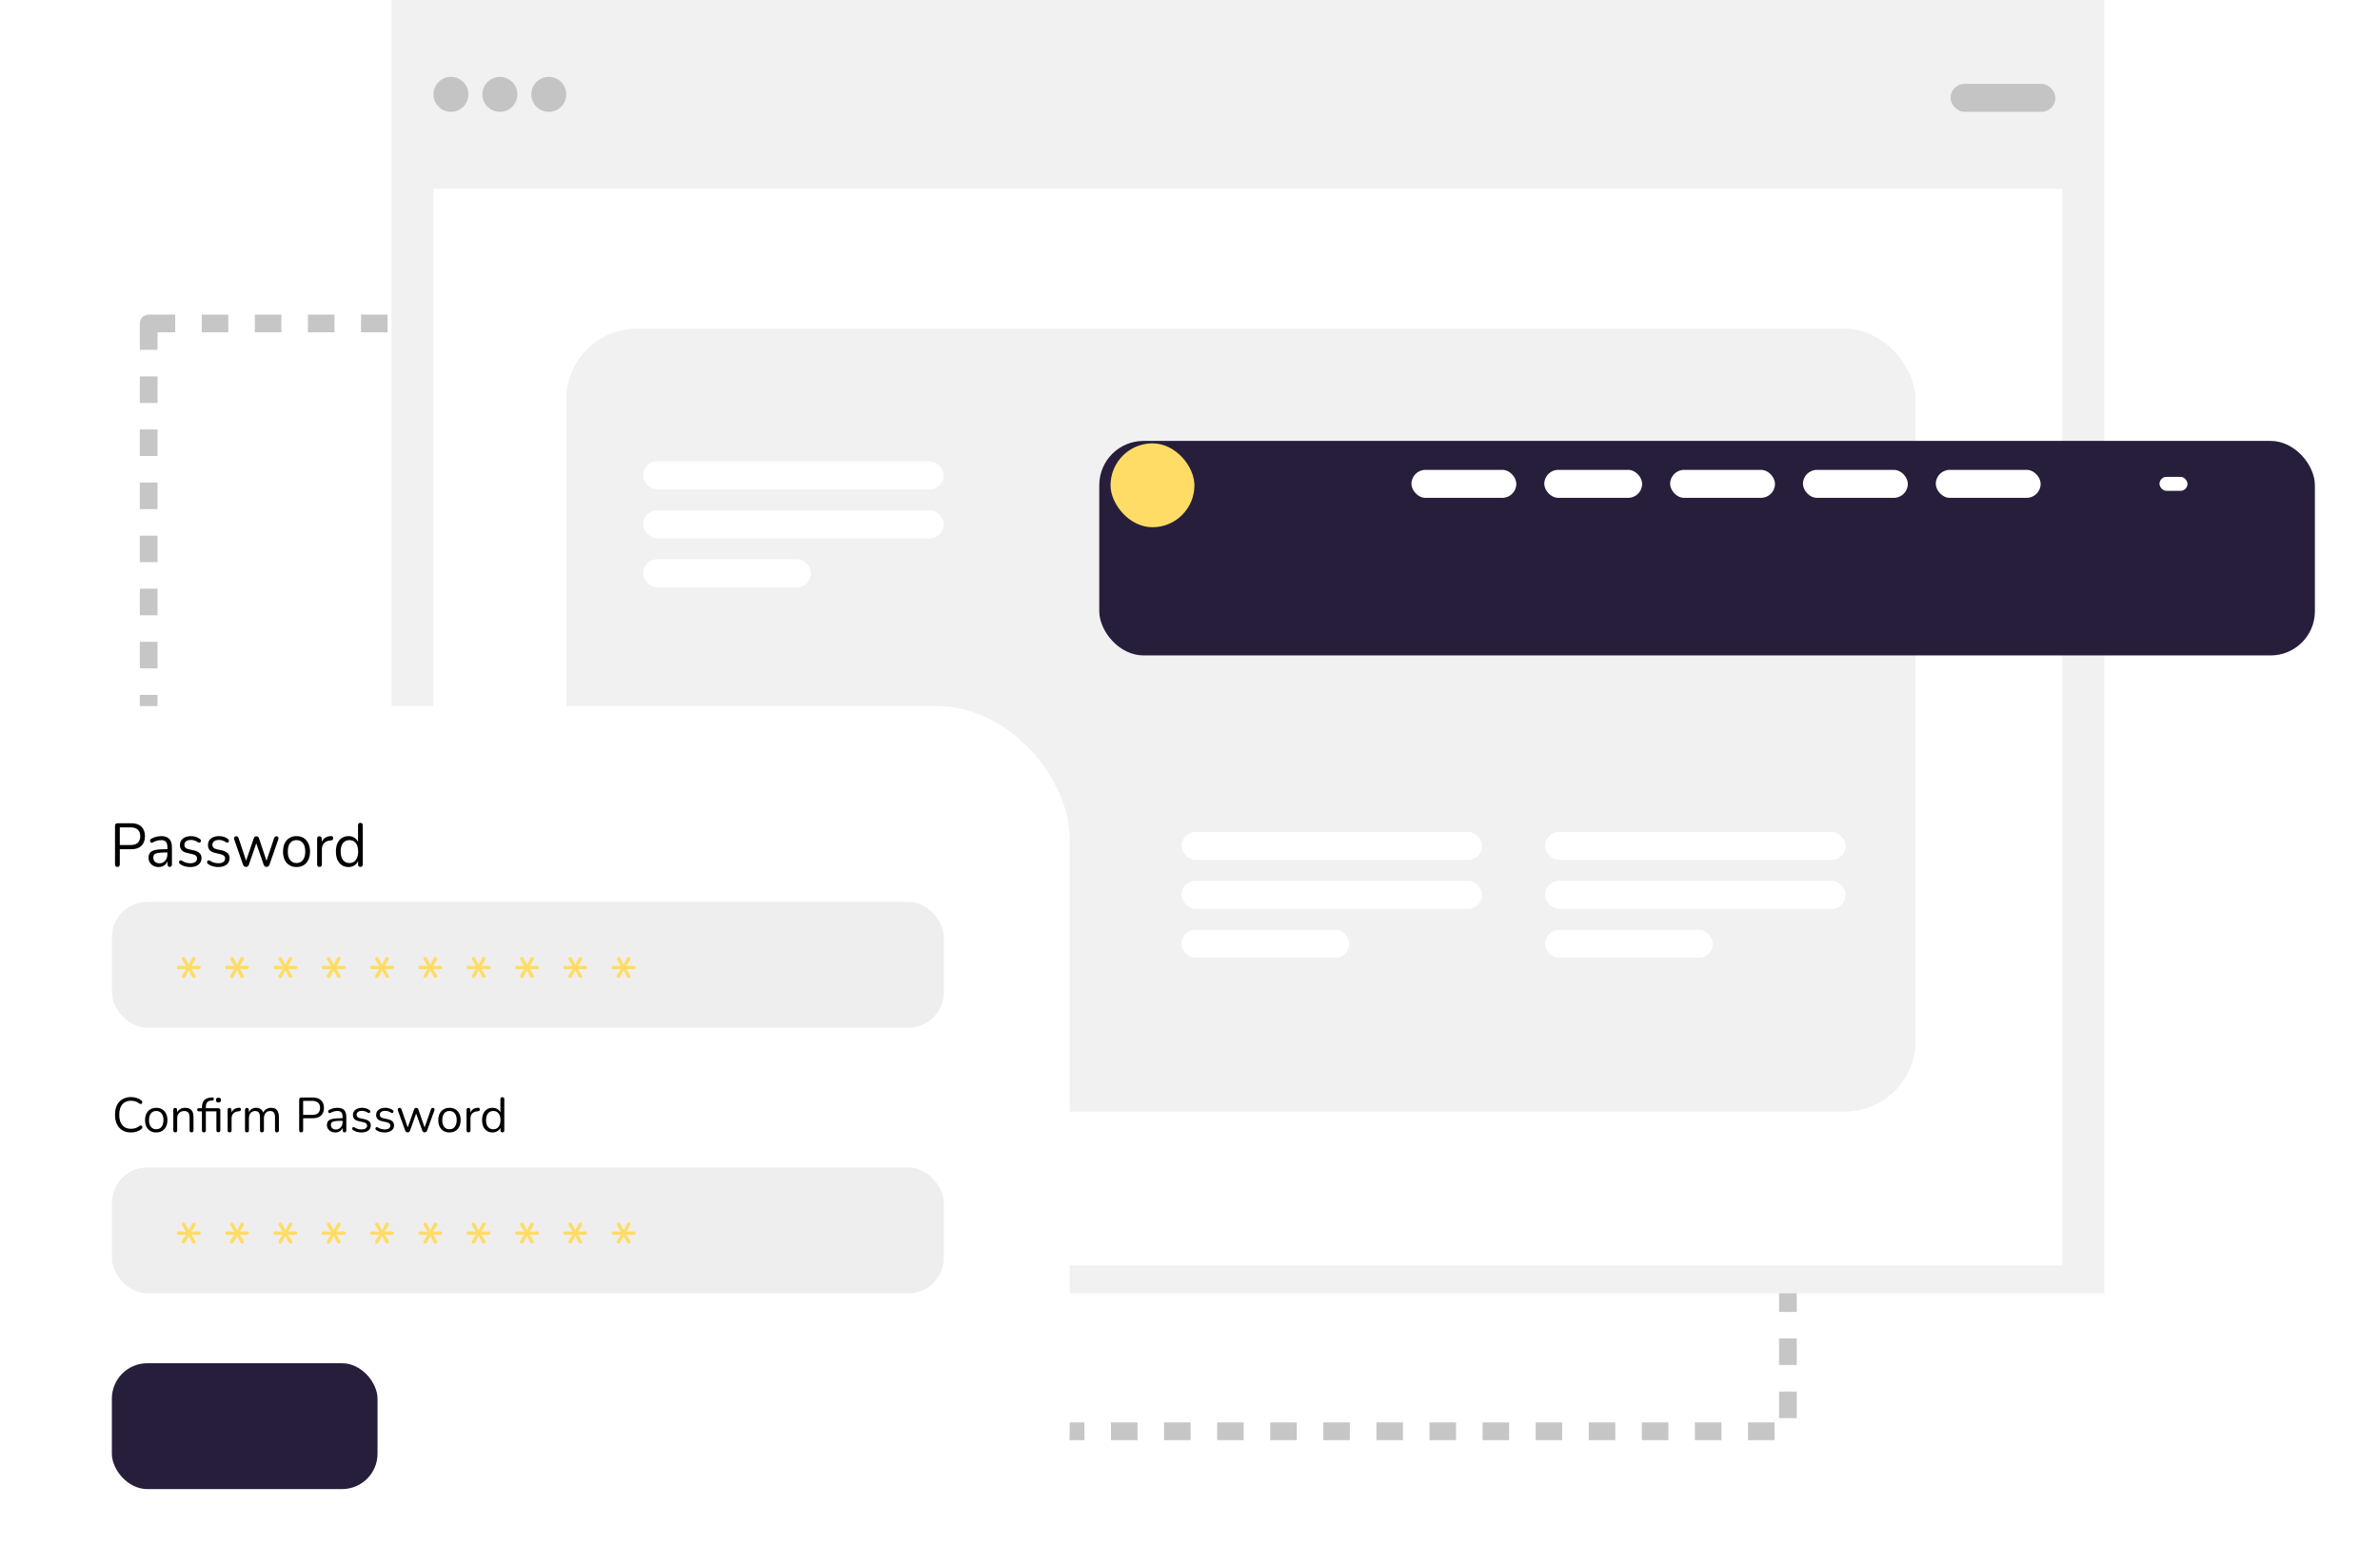 <svg width="269" height="177" viewBox="0 0 269 177" fill="none" xmlns="http://www.w3.org/2000/svg">
<rect x="16.804" y="36.558" width="185.273" height="125.219" stroke="#C6C6C6" stroke-width="2" stroke-linejoin="round" stroke-dasharray="3 3"/>
<rect x="44.25" width="193.594" height="146.183" fill="#F1F1F1"/>
<rect x="48.991" y="21.334" width="184.112" height="121.688" fill="white"/>
<rect x="64.005" y="37.139" width="152.505" height="88.5" rx="8" fill="#F1F1F1"/>
<rect x="220.46" y="9.482" width="11.853" height="3.161" rx="1.58" fill="#C4C4C4"/>
<rect x="133.541" y="94.031" width="33.978" height="3.161" rx="1.58" fill="white"/>
<rect x="72.697" y="52.152" width="33.978" height="3.161" rx="1.58" fill="white"/>
<rect x="174.63" y="94.031" width="33.978" height="3.161" rx="1.58" fill="white"/>
<rect x="133.541" y="99.562" width="33.978" height="3.161" rx="1.58" fill="white"/>
<rect x="72.697" y="57.683" width="33.978" height="3.161" rx="1.58" fill="white"/>
<rect x="174.63" y="99.562" width="33.978" height="3.161" rx="1.58" fill="white"/>
<rect x="133.541" y="105.094" width="18.964" height="3.161" rx="1.58" fill="white"/>
<rect x="72.697" y="63.214" width="18.964" height="3.161" rx="1.58" fill="white"/>
<rect x="174.63" y="105.094" width="18.964" height="3.161" rx="1.58" fill="white"/>
<circle cx="50.967" cy="10.667" r="1.975" fill="#C4C4C4"/>
<circle cx="56.498" cy="10.667" r="1.975" fill="#C4C4C4"/>
<circle cx="62.029" cy="10.667" r="1.975" fill="#C4C4C4"/>
<rect y="79.808" width="120.898" height="97.192" rx="15" fill="white"/>
<rect x="12.643" y="101.933" width="94.031" height="14.223" rx="4" fill="#EEEEEE"/>
<rect x="12.643" y="131.959" width="94.031" height="14.223" rx="4" fill="#EEEEEE"/>
<rect x="12.643" y="154.085" width="30.027" height="14.223" rx="4" fill="#271E3C"/>
<path d="M13.27 97.986C13.182 97.986 13.114 97.961 13.066 97.91C13.022 97.854 13 97.78 13 97.688V93.34C13 93.243 13.024 93.171 13.072 93.125C13.121 93.074 13.189 93.049 13.276 93.049H14.836C15.332 93.049 15.714 93.178 15.982 93.437C16.249 93.691 16.383 94.052 16.383 94.519C16.383 94.981 16.249 95.342 15.982 95.601C15.714 95.859 15.332 95.989 14.836 95.989H13.54V97.688C13.54 97.78 13.518 97.854 13.474 97.91C13.43 97.961 13.362 97.986 13.27 97.986ZM13.54 95.51H14.771C15.126 95.51 15.394 95.427 15.574 95.261C15.758 95.09 15.85 94.842 15.85 94.519C15.85 94.191 15.758 93.943 15.574 93.777C15.394 93.606 15.126 93.52 14.771 93.52H13.54V95.51Z" fill="black"/>
<path d="M17.939 98C17.72 98 17.522 97.956 17.347 97.868C17.176 97.776 17.04 97.651 16.939 97.494C16.838 97.337 16.787 97.161 16.787 96.967C16.787 96.717 16.846 96.521 16.965 96.377C17.088 96.234 17.288 96.132 17.564 96.072C17.845 96.012 18.227 95.982 18.709 95.982H19.006V96.35H18.716C18.36 96.35 18.08 96.368 17.873 96.405C17.672 96.437 17.529 96.495 17.445 96.578C17.366 96.662 17.327 96.779 17.327 96.932C17.327 97.122 17.389 97.276 17.511 97.397C17.639 97.517 17.81 97.577 18.025 97.577C18.2 97.577 18.354 97.533 18.485 97.445C18.622 97.357 18.727 97.237 18.801 97.085C18.88 96.932 18.92 96.756 18.92 96.558V95.767C18.92 95.48 18.865 95.275 18.755 95.15C18.646 95.02 18.466 94.956 18.216 94.956C18.062 94.956 17.909 94.976 17.755 95.018C17.601 95.06 17.439 95.127 17.268 95.219C17.206 95.251 17.154 95.263 17.11 95.254C17.066 95.24 17.031 95.215 17.005 95.177C16.978 95.141 16.963 95.099 16.958 95.053C16.954 95.002 16.963 94.953 16.985 94.907C17.011 94.861 17.051 94.824 17.103 94.796C17.296 94.694 17.487 94.62 17.676 94.574C17.865 94.528 18.044 94.505 18.216 94.505C18.492 94.505 18.72 94.553 18.9 94.65C19.08 94.743 19.214 94.886 19.302 95.08C19.389 95.27 19.433 95.515 19.433 95.816V97.695C19.433 97.787 19.411 97.859 19.367 97.91C19.328 97.961 19.269 97.986 19.19 97.986C19.106 97.986 19.043 97.961 18.999 97.91C18.955 97.859 18.933 97.787 18.933 97.695V97.154H18.992C18.957 97.33 18.889 97.48 18.788 97.605C18.692 97.73 18.571 97.827 18.426 97.896C18.281 97.965 18.119 98 17.939 98Z" fill="black"/>
<path d="M21.502 98C21.304 98 21.105 97.975 20.903 97.924C20.705 97.873 20.521 97.785 20.35 97.66C20.306 97.628 20.275 97.591 20.258 97.549C20.24 97.503 20.234 97.459 20.238 97.418C20.247 97.371 20.264 97.332 20.291 97.3C20.322 97.267 20.357 97.249 20.396 97.244C20.44 97.235 20.488 97.244 20.541 97.272C20.712 97.383 20.877 97.461 21.035 97.508C21.197 97.549 21.357 97.57 21.515 97.57C21.765 97.57 21.954 97.522 22.081 97.424C22.208 97.327 22.272 97.196 22.272 97.029C22.272 96.9 22.23 96.798 22.147 96.724C22.064 96.645 21.932 96.585 21.752 96.544L21.153 96.405C20.877 96.345 20.67 96.241 20.534 96.093C20.403 95.945 20.337 95.753 20.337 95.517C20.337 95.309 20.387 95.131 20.488 94.983C20.593 94.831 20.741 94.713 20.929 94.63C21.118 94.546 21.337 94.505 21.587 94.505C21.78 94.505 21.963 94.533 22.134 94.588C22.309 94.639 22.467 94.722 22.608 94.838C22.651 94.87 22.68 94.909 22.693 94.956C22.711 94.997 22.713 95.041 22.7 95.087C22.691 95.129 22.671 95.166 22.641 95.198C22.61 95.226 22.573 95.242 22.529 95.247C22.485 95.251 22.439 95.238 22.39 95.205C22.259 95.113 22.125 95.046 21.989 95.004C21.853 94.958 21.719 94.935 21.587 94.935C21.342 94.935 21.155 94.986 21.028 95.087C20.901 95.189 20.837 95.323 20.837 95.49C20.837 95.619 20.877 95.725 20.956 95.809C21.035 95.892 21.157 95.952 21.324 95.989L21.923 96.121C22.208 96.185 22.421 96.289 22.562 96.433C22.706 96.571 22.779 96.761 22.779 97.001C22.779 97.306 22.663 97.549 22.43 97.73C22.197 97.91 21.888 98 21.502 98Z" fill="black"/>
<path d="M24.671 98C24.473 98 24.274 97.975 24.072 97.924C23.874 97.873 23.69 97.785 23.519 97.66C23.475 97.628 23.444 97.591 23.427 97.549C23.409 97.503 23.403 97.459 23.407 97.418C23.416 97.371 23.433 97.332 23.46 97.3C23.49 97.267 23.526 97.249 23.565 97.244C23.609 97.235 23.657 97.244 23.71 97.272C23.881 97.383 24.046 97.461 24.203 97.508C24.366 97.549 24.526 97.57 24.684 97.57C24.934 97.57 25.123 97.522 25.25 97.424C25.377 97.327 25.441 97.196 25.441 97.029C25.441 96.9 25.399 96.798 25.316 96.724C25.232 96.645 25.101 96.585 24.921 96.544L24.322 96.405C24.046 96.345 23.839 96.241 23.703 96.093C23.572 95.945 23.506 95.753 23.506 95.517C23.506 95.309 23.556 95.131 23.657 94.983C23.762 94.831 23.909 94.713 24.098 94.63C24.287 94.546 24.506 94.505 24.756 94.505C24.949 94.505 25.131 94.533 25.303 94.588C25.478 94.639 25.636 94.722 25.777 94.838C25.82 94.87 25.849 94.909 25.862 94.956C25.88 94.997 25.882 95.041 25.869 95.087C25.86 95.129 25.84 95.166 25.809 95.198C25.779 95.226 25.741 95.242 25.698 95.247C25.654 95.251 25.608 95.238 25.559 95.205C25.428 95.113 25.294 95.046 25.158 95.004C25.022 94.958 24.888 94.935 24.756 94.935C24.511 94.935 24.324 94.986 24.197 95.087C24.07 95.189 24.006 95.323 24.006 95.49C24.006 95.619 24.046 95.725 24.125 95.809C24.203 95.892 24.326 95.952 24.493 95.989L25.092 96.121C25.377 96.185 25.59 96.289 25.73 96.433C25.875 96.571 25.948 96.761 25.948 97.001C25.948 97.306 25.831 97.549 25.599 97.73C25.366 97.91 25.057 98 24.671 98Z" fill="black"/>
<path d="M27.802 97.986C27.727 97.986 27.661 97.965 27.604 97.924C27.547 97.882 27.501 97.815 27.466 97.723L26.485 94.914C26.459 94.835 26.45 94.766 26.459 94.706C26.472 94.646 26.501 94.6 26.545 94.567C26.588 94.535 26.643 94.519 26.709 94.519C26.775 94.519 26.828 94.535 26.867 94.567C26.911 94.6 26.946 94.66 26.972 94.748L27.894 97.522H27.736L28.684 94.748C28.714 94.664 28.752 94.607 28.796 94.574C28.844 94.537 28.905 94.519 28.98 94.519C29.05 94.519 29.109 94.537 29.158 94.574C29.206 94.611 29.243 94.669 29.27 94.748L30.198 97.522H30.046L30.981 94.734C31.012 94.65 31.049 94.595 31.093 94.567C31.137 94.535 31.189 94.519 31.251 94.519C31.321 94.519 31.374 94.537 31.409 94.574C31.448 94.611 31.47 94.66 31.474 94.72C31.479 94.78 31.468 94.845 31.442 94.914L30.461 97.723C30.43 97.81 30.384 97.877 30.323 97.924C30.266 97.965 30.2 97.986 30.125 97.986C30.051 97.986 29.985 97.965 29.928 97.924C29.871 97.877 29.827 97.81 29.796 97.723L28.822 94.907H29.105L28.137 97.723C28.107 97.81 28.063 97.877 28.006 97.924C27.949 97.965 27.881 97.986 27.802 97.986Z" fill="black"/>
<path d="M33.515 98C33.203 98 32.933 97.928 32.705 97.785C32.477 97.642 32.299 97.441 32.172 97.182C32.049 96.918 31.988 96.608 31.988 96.252C31.988 95.984 32.023 95.744 32.093 95.531C32.163 95.314 32.267 95.129 32.403 94.976C32.538 94.824 32.699 94.708 32.883 94.63C33.072 94.546 33.282 94.505 33.515 94.505C33.826 94.505 34.096 94.576 34.324 94.72C34.553 94.863 34.728 95.067 34.851 95.33C34.978 95.589 35.042 95.896 35.042 96.252C35.042 96.521 35.007 96.761 34.937 96.974C34.866 97.186 34.763 97.371 34.627 97.528C34.491 97.681 34.329 97.799 34.14 97.882C33.956 97.961 33.747 98 33.515 98ZM33.515 97.549C33.712 97.549 33.886 97.498 34.035 97.397C34.184 97.295 34.298 97.147 34.377 96.953C34.461 96.759 34.502 96.525 34.502 96.252C34.502 95.832 34.412 95.51 34.232 95.288C34.057 95.067 33.818 94.956 33.515 94.956C33.313 94.956 33.138 95.007 32.988 95.108C32.843 95.205 32.729 95.351 32.646 95.545C32.567 95.735 32.528 95.97 32.528 96.252C32.528 96.668 32.617 96.99 32.797 97.216C32.977 97.438 33.217 97.549 33.515 97.549Z" fill="black"/>
<path d="M36.113 97.986C36.025 97.986 35.957 97.961 35.908 97.91C35.865 97.859 35.843 97.787 35.843 97.695V94.803C35.843 94.711 35.865 94.641 35.908 94.595C35.952 94.544 36.016 94.519 36.099 94.519C36.183 94.519 36.246 94.544 36.29 94.595C36.339 94.641 36.363 94.711 36.363 94.803V95.365H36.297C36.367 95.092 36.501 94.882 36.698 94.734C36.896 94.586 37.139 94.507 37.429 94.498C37.495 94.493 37.547 94.51 37.587 94.546C37.626 94.579 37.648 94.637 37.653 94.72C37.657 94.798 37.64 94.861 37.6 94.907C37.561 94.953 37.499 94.981 37.416 94.99L37.31 95.004C37.012 95.032 36.782 95.134 36.619 95.309C36.461 95.48 36.382 95.716 36.382 96.017V97.695C36.382 97.787 36.358 97.859 36.31 97.91C36.266 97.961 36.2 97.986 36.113 97.986Z" fill="black"/>
<path d="M39.381 98C39.096 98 38.846 97.928 38.63 97.785C38.42 97.642 38.255 97.441 38.137 97.182C38.023 96.918 37.966 96.608 37.966 96.252C37.966 95.892 38.023 95.582 38.137 95.323C38.255 95.06 38.42 94.859 38.63 94.72C38.846 94.576 39.096 94.505 39.381 94.505C39.67 94.505 39.918 94.581 40.125 94.734C40.331 94.886 40.469 95.092 40.539 95.351H40.467V93.284C40.467 93.192 40.489 93.123 40.533 93.076C40.581 93.025 40.649 93 40.737 93C40.82 93 40.884 93.025 40.928 93.076C40.976 93.123 41 93.192 41 93.284V97.695C41 97.787 40.978 97.859 40.934 97.91C40.89 97.961 40.825 97.986 40.737 97.986C40.653 97.986 40.587 97.961 40.539 97.91C40.495 97.859 40.473 97.787 40.473 97.695V97.036L40.546 97.133C40.476 97.397 40.335 97.607 40.125 97.764C39.918 97.921 39.67 98 39.381 98ZM39.493 97.549C39.69 97.549 39.864 97.498 40.013 97.397C40.162 97.295 40.276 97.147 40.355 96.953C40.438 96.759 40.48 96.525 40.48 96.252C40.48 95.832 40.39 95.51 40.21 95.288C40.035 95.067 39.795 94.956 39.493 94.956C39.291 94.956 39.115 95.007 38.966 95.108C38.821 95.205 38.707 95.351 38.624 95.545C38.545 95.735 38.505 95.97 38.505 96.252C38.505 96.668 38.595 96.99 38.775 97.216C38.955 97.438 39.194 97.549 39.493 97.549Z" fill="black"/>
<path d="M14.804 128C14.426 128 14.103 127.919 13.834 127.757C13.565 127.594 13.358 127.364 13.213 127.065C13.071 126.766 13 126.41 13 125.997C13 125.687 13.04 125.411 13.12 125.167C13.204 124.92 13.322 124.712 13.474 124.542C13.63 124.369 13.821 124.236 14.046 124.144C14.272 124.048 14.524 124 14.804 124C15.029 124 15.244 124.033 15.447 124.1C15.651 124.162 15.827 124.256 15.976 124.382C16.023 124.419 16.054 124.461 16.069 124.509C16.087 124.553 16.088 124.598 16.074 124.642C16.063 124.682 16.041 124.717 16.009 124.747C15.979 124.773 15.943 124.786 15.9 124.786C15.856 124.786 15.807 124.767 15.752 124.73C15.622 124.623 15.478 124.544 15.322 124.492C15.166 124.441 14.997 124.415 14.815 124.415C14.528 124.415 14.284 124.478 14.085 124.603C13.885 124.725 13.734 124.904 13.632 125.14C13.53 125.376 13.48 125.662 13.48 125.997C13.48 126.333 13.53 126.621 13.632 126.86C13.734 127.096 13.885 127.277 14.085 127.402C14.284 127.524 14.528 127.585 14.815 127.585C14.993 127.585 15.162 127.559 15.322 127.508C15.482 127.452 15.629 127.371 15.763 127.264C15.818 127.227 15.867 127.211 15.911 127.214C15.954 127.214 15.99 127.227 16.02 127.253C16.049 127.279 16.069 127.312 16.079 127.353C16.094 127.393 16.094 127.436 16.079 127.48C16.069 127.524 16.041 127.563 15.998 127.596C15.845 127.729 15.665 127.83 15.458 127.9C15.255 127.967 15.037 128 14.804 128Z" fill="black"/>
<path d="M17.658 128C17.4 128 17.177 127.943 16.988 127.828C16.799 127.714 16.652 127.554 16.547 127.347C16.445 127.137 16.394 126.89 16.394 126.606C16.394 126.392 16.423 126.2 16.481 126.03C16.539 125.857 16.625 125.71 16.737 125.588C16.85 125.466 16.983 125.374 17.135 125.311C17.291 125.245 17.466 125.212 17.658 125.212C17.916 125.212 18.14 125.269 18.329 125.383C18.518 125.497 18.663 125.66 18.765 125.87C18.87 126.077 18.923 126.322 18.923 126.606C18.923 126.82 18.894 127.012 18.836 127.181C18.777 127.351 18.692 127.498 18.579 127.624C18.467 127.746 18.332 127.84 18.176 127.906C18.023 127.969 17.851 128 17.658 128ZM17.658 127.64C17.822 127.64 17.965 127.6 18.089 127.519C18.212 127.438 18.307 127.32 18.372 127.165C18.441 127.01 18.476 126.823 18.476 126.606C18.476 126.27 18.401 126.014 18.252 125.837C18.107 125.66 17.909 125.571 17.658 125.571C17.491 125.571 17.346 125.612 17.222 125.693C17.102 125.77 17.008 125.887 16.939 126.041C16.873 126.193 16.841 126.381 16.841 126.606C16.841 126.938 16.915 127.194 17.064 127.375C17.213 127.552 17.411 127.64 17.658 127.64Z" fill="black"/>
<path d="M19.804 127.989C19.731 127.989 19.677 127.969 19.64 127.928C19.604 127.888 19.586 127.83 19.586 127.757V125.45C19.586 125.376 19.604 125.32 19.64 125.284C19.677 125.243 19.729 125.223 19.799 125.223C19.867 125.223 19.92 125.243 19.956 125.284C19.997 125.32 20.017 125.376 20.017 125.45V125.925L19.956 125.859C20.033 125.645 20.156 125.485 20.327 125.378C20.502 125.267 20.701 125.212 20.927 125.212C21.137 125.212 21.312 125.25 21.45 125.328C21.592 125.405 21.697 125.523 21.766 125.682C21.835 125.837 21.87 126.034 21.87 126.274V127.757C21.87 127.83 21.85 127.888 21.81 127.928C21.773 127.969 21.721 127.989 21.652 127.989C21.579 127.989 21.523 127.969 21.483 127.928C21.446 127.888 21.428 127.83 21.428 127.757V126.302C21.428 126.051 21.379 125.868 21.281 125.754C21.186 125.636 21.034 125.577 20.823 125.577C20.58 125.577 20.385 125.654 20.24 125.809C20.098 125.96 20.027 126.163 20.027 126.418V127.757C20.027 127.911 19.953 127.989 19.804 127.989Z" fill="black"/>
<path d="M23.043 127.989C22.974 127.989 22.92 127.969 22.88 127.928C22.843 127.888 22.825 127.83 22.825 127.757V125.61H22.477C22.418 125.61 22.371 125.595 22.335 125.566C22.302 125.533 22.286 125.488 22.286 125.433C22.286 125.378 22.302 125.335 22.335 125.306C22.371 125.276 22.418 125.261 22.477 125.261H22.945L22.825 125.378V125.167C22.825 124.821 22.907 124.555 23.071 124.371C23.238 124.186 23.483 124.081 23.806 124.055L23.97 124.039C24.024 124.035 24.068 124.044 24.101 124.066C24.133 124.085 24.153 124.111 24.161 124.144C24.172 124.177 24.173 124.212 24.166 124.249C24.159 124.286 24.142 124.317 24.117 124.343C24.095 124.369 24.068 124.384 24.035 124.387L23.872 124.398C23.657 124.413 23.503 124.481 23.409 124.603C23.314 124.721 23.267 124.891 23.267 125.112V125.344L23.201 125.261H24.684C24.753 125.261 24.806 125.282 24.842 125.322C24.882 125.363 24.902 125.422 24.902 125.499V127.734C24.902 127.812 24.884 127.873 24.847 127.917C24.811 127.958 24.757 127.978 24.684 127.978C24.611 127.978 24.555 127.958 24.515 127.917C24.479 127.873 24.46 127.812 24.46 127.734V125.61H23.267V127.757C23.267 127.911 23.192 127.989 23.043 127.989ZM24.689 124.614C24.599 124.614 24.528 124.59 24.477 124.542C24.43 124.491 24.406 124.422 24.406 124.337C24.406 124.249 24.43 124.183 24.477 124.138C24.528 124.09 24.599 124.066 24.689 124.066C24.78 124.066 24.849 124.09 24.896 124.138C24.947 124.183 24.973 124.249 24.973 124.337C24.973 124.422 24.947 124.491 24.896 124.542C24.849 124.59 24.78 124.614 24.689 124.614Z" fill="black"/>
<path d="M25.952 127.989C25.879 127.989 25.823 127.969 25.783 127.928C25.746 127.888 25.728 127.83 25.728 127.757V125.45C25.728 125.376 25.746 125.32 25.783 125.284C25.819 125.243 25.872 125.223 25.941 125.223C26.01 125.223 26.062 125.243 26.099 125.284C26.139 125.32 26.159 125.376 26.159 125.45V125.898H26.104C26.162 125.68 26.273 125.512 26.437 125.394C26.6 125.276 26.802 125.213 27.042 125.206C27.096 125.202 27.14 125.215 27.172 125.245C27.205 125.271 27.223 125.317 27.227 125.383C27.231 125.446 27.216 125.496 27.183 125.533C27.151 125.569 27.1 125.592 27.031 125.599L26.944 125.61C26.697 125.632 26.506 125.713 26.371 125.853C26.241 125.99 26.175 126.178 26.175 126.418V127.757C26.175 127.83 26.155 127.888 26.115 127.928C26.079 127.969 26.024 127.989 25.952 127.989Z" fill="black"/>
<path d="M27.91 127.989C27.838 127.989 27.783 127.969 27.747 127.928C27.711 127.888 27.692 127.83 27.692 127.757V125.45C27.692 125.376 27.711 125.32 27.747 125.284C27.783 125.243 27.836 125.223 27.905 125.223C27.974 125.223 28.027 125.243 28.063 125.284C28.103 125.32 28.123 125.376 28.123 125.45V125.936L28.063 125.859C28.132 125.652 28.243 125.494 28.395 125.383C28.552 125.269 28.737 125.212 28.951 125.212C29.177 125.212 29.358 125.267 29.497 125.378C29.638 125.485 29.733 125.652 29.78 125.881H29.698C29.764 125.675 29.88 125.512 30.047 125.394C30.218 125.272 30.416 125.212 30.641 125.212C30.841 125.212 31.004 125.25 31.132 125.328C31.262 125.405 31.36 125.523 31.426 125.682C31.491 125.837 31.524 126.034 31.524 126.274V127.757C31.524 127.83 31.504 127.888 31.464 127.928C31.428 127.969 31.373 127.989 31.3 127.989C31.232 127.989 31.177 127.969 31.137 127.928C31.101 127.888 31.082 127.83 31.082 127.757V126.296C31.082 126.049 31.041 125.868 30.957 125.754C30.874 125.636 30.732 125.577 30.532 125.577C30.314 125.577 30.141 125.654 30.014 125.809C29.891 125.96 29.829 126.167 29.829 126.429V127.757C29.829 127.83 29.809 127.888 29.769 127.928C29.733 127.969 29.678 127.989 29.605 127.989C29.536 127.989 29.482 127.969 29.442 127.928C29.406 127.888 29.387 127.83 29.387 127.757V126.296C29.387 126.049 29.344 125.868 29.257 125.754C29.173 125.636 29.033 125.577 28.837 125.577C28.619 125.577 28.446 125.654 28.319 125.809C28.196 125.96 28.134 126.167 28.134 126.429V127.757C28.134 127.911 28.059 127.989 27.91 127.989Z" fill="black"/>
<path d="M34.038 127.989C33.965 127.989 33.909 127.969 33.869 127.928C33.833 127.884 33.815 127.825 33.815 127.751V124.282C33.815 124.205 33.834 124.148 33.874 124.111C33.914 124.07 33.971 124.05 34.043 124.05H35.335C35.746 124.05 36.062 124.153 36.283 124.36C36.505 124.562 36.616 124.85 36.616 125.223C36.616 125.592 36.505 125.879 36.283 126.086C36.062 126.292 35.746 126.396 35.335 126.396H34.261V127.751C34.261 127.825 34.243 127.884 34.207 127.928C34.171 127.969 34.114 127.989 34.038 127.989ZM34.261 126.014H35.281C35.575 126.014 35.797 125.947 35.946 125.815C36.098 125.678 36.175 125.481 36.175 125.223C36.175 124.961 36.098 124.763 35.946 124.631C35.797 124.494 35.575 124.426 35.281 124.426H34.261V126.014Z" fill="black"/>
<path d="M37.904 128C37.723 128 37.559 127.965 37.414 127.895C37.272 127.821 37.16 127.722 37.076 127.596C36.992 127.471 36.951 127.331 36.951 127.176C36.951 126.976 37 126.82 37.098 126.705C37.2 126.591 37.365 126.51 37.594 126.462C37.826 126.414 38.142 126.39 38.542 126.39H38.787V126.683H38.547C38.253 126.683 38.021 126.698 37.85 126.728C37.683 126.753 37.565 126.799 37.496 126.866C37.43 126.932 37.398 127.026 37.398 127.148C37.398 127.299 37.448 127.423 37.55 127.519C37.656 127.615 37.797 127.663 37.975 127.663C38.121 127.663 38.248 127.627 38.357 127.557C38.469 127.487 38.557 127.391 38.618 127.27C38.684 127.148 38.717 127.008 38.717 126.849V126.219C38.717 125.99 38.671 125.826 38.58 125.726C38.489 125.623 38.34 125.571 38.133 125.571C38.006 125.571 37.879 125.588 37.752 125.621C37.625 125.654 37.49 125.708 37.349 125.781C37.298 125.807 37.254 125.817 37.218 125.809C37.181 125.798 37.152 125.778 37.13 125.748C37.109 125.719 37.096 125.686 37.092 125.649C37.089 125.608 37.096 125.569 37.114 125.533C37.136 125.496 37.169 125.466 37.212 125.444C37.372 125.363 37.53 125.304 37.686 125.267C37.843 125.23 37.992 125.212 38.133 125.212C38.362 125.212 38.551 125.25 38.7 125.328C38.849 125.402 38.96 125.516 39.033 125.671C39.105 125.822 39.142 126.018 39.142 126.257V127.757C39.142 127.83 39.123 127.888 39.087 127.928C39.054 127.969 39.005 127.989 38.94 127.989C38.871 127.989 38.818 127.969 38.782 127.928C38.746 127.888 38.727 127.83 38.727 127.757V127.325H38.776C38.747 127.465 38.691 127.585 38.608 127.685C38.528 127.784 38.428 127.862 38.308 127.917C38.188 127.972 38.053 128 37.904 128Z" fill="black"/>
<path d="M40.855 128C40.691 128 40.526 127.98 40.358 127.939C40.195 127.899 40.042 127.828 39.901 127.729C39.864 127.703 39.839 127.674 39.824 127.64C39.81 127.604 39.804 127.568 39.808 127.535C39.815 127.498 39.83 127.467 39.852 127.441C39.877 127.415 39.906 127.401 39.939 127.397C39.975 127.39 40.015 127.397 40.059 127.419C40.2 127.508 40.337 127.57 40.468 127.607C40.602 127.64 40.735 127.657 40.865 127.657C41.072 127.657 41.229 127.618 41.334 127.541C41.44 127.463 41.492 127.358 41.492 127.225C41.492 127.122 41.458 127.041 41.389 126.982C41.32 126.919 41.211 126.871 41.062 126.838L40.566 126.728C40.337 126.68 40.166 126.597 40.053 126.479C39.944 126.361 39.89 126.207 39.89 126.019C39.89 125.853 39.932 125.711 40.015 125.593C40.102 125.472 40.224 125.378 40.38 125.311C40.537 125.245 40.718 125.212 40.925 125.212C41.085 125.212 41.236 125.234 41.378 125.278C41.523 125.319 41.654 125.385 41.77 125.477C41.806 125.503 41.83 125.534 41.841 125.571C41.856 125.604 41.857 125.639 41.846 125.676C41.839 125.71 41.823 125.739 41.797 125.765C41.772 125.787 41.741 125.8 41.705 125.804C41.668 125.807 41.63 125.796 41.59 125.77C41.481 125.697 41.37 125.643 41.258 125.61C41.145 125.573 41.034 125.555 40.925 125.555C40.722 125.555 40.568 125.595 40.462 125.676C40.357 125.757 40.304 125.864 40.304 125.997C40.304 126.101 40.337 126.185 40.402 126.252C40.468 126.318 40.569 126.366 40.707 126.396L41.203 126.501C41.44 126.552 41.616 126.635 41.732 126.75C41.852 126.86 41.912 127.012 41.912 127.203C41.912 127.447 41.816 127.64 41.623 127.784C41.43 127.928 41.174 128 40.855 128Z" fill="black"/>
<path d="M43.478 128C43.315 128 43.15 127.98 42.983 127.939C42.819 127.899 42.666 127.828 42.525 127.729C42.488 127.703 42.463 127.674 42.448 127.64C42.434 127.604 42.428 127.568 42.432 127.535C42.439 127.498 42.454 127.467 42.476 127.441C42.501 127.415 42.53 127.401 42.563 127.397C42.599 127.39 42.639 127.397 42.683 127.419C42.825 127.508 42.961 127.57 43.092 127.607C43.226 127.64 43.359 127.657 43.489 127.657C43.697 127.657 43.853 127.618 43.958 127.541C44.063 127.463 44.116 127.358 44.116 127.225C44.116 127.122 44.082 127.041 44.013 126.982C43.944 126.919 43.835 126.871 43.686 126.838L43.19 126.728C42.961 126.68 42.79 126.597 42.677 126.479C42.568 126.361 42.514 126.207 42.514 126.019C42.514 125.853 42.556 125.711 42.639 125.593C42.726 125.472 42.848 125.378 43.004 125.311C43.161 125.245 43.342 125.212 43.549 125.212C43.709 125.212 43.86 125.234 44.002 125.278C44.147 125.319 44.278 125.385 44.394 125.477C44.431 125.503 44.454 125.534 44.465 125.571C44.48 125.604 44.481 125.639 44.471 125.676C44.463 125.71 44.447 125.739 44.421 125.765C44.396 125.787 44.365 125.8 44.329 125.804C44.292 125.807 44.254 125.796 44.214 125.77C44.105 125.697 43.995 125.643 43.882 125.61C43.769 125.573 43.658 125.555 43.549 125.555C43.346 125.555 43.191 125.595 43.086 125.676C42.981 125.757 42.928 125.864 42.928 125.997C42.928 126.101 42.961 126.185 43.026 126.252C43.092 126.318 43.193 126.366 43.331 126.396L43.827 126.501C44.063 126.552 44.24 126.635 44.356 126.75C44.476 126.86 44.536 127.012 44.536 127.203C44.536 127.447 44.44 127.64 44.247 127.784C44.054 127.928 43.798 128 43.478 128Z" fill="black"/>
<path d="M46.071 127.989C46.009 127.989 45.955 127.972 45.908 127.939C45.86 127.906 45.822 127.852 45.793 127.779L44.981 125.538C44.959 125.475 44.952 125.42 44.959 125.372C44.97 125.324 44.994 125.287 45.03 125.261C45.066 125.236 45.112 125.223 45.166 125.223C45.221 125.223 45.264 125.236 45.297 125.261C45.334 125.287 45.363 125.335 45.384 125.405L46.147 127.618H46.017L46.801 125.405C46.827 125.339 46.858 125.293 46.894 125.267C46.934 125.237 46.985 125.223 47.047 125.223C47.105 125.223 47.154 125.237 47.194 125.267C47.234 125.296 47.265 125.343 47.286 125.405L48.055 127.618H47.93L48.704 125.394C48.729 125.328 48.76 125.284 48.796 125.261C48.833 125.236 48.876 125.223 48.927 125.223C48.985 125.223 49.029 125.237 49.058 125.267C49.091 125.296 49.109 125.335 49.112 125.383C49.116 125.431 49.107 125.483 49.085 125.538L48.273 127.779C48.248 127.849 48.209 127.902 48.159 127.939C48.111 127.972 48.057 127.989 47.995 127.989C47.933 127.989 47.879 127.972 47.832 127.939C47.784 127.902 47.748 127.849 47.723 127.779L46.916 125.533H47.15L46.349 127.779C46.324 127.849 46.287 127.902 46.24 127.939C46.193 127.972 46.136 127.989 46.071 127.989Z" fill="black"/>
<path d="M50.802 128C50.544 128 50.321 127.943 50.132 127.828C49.943 127.714 49.795 127.554 49.69 127.347C49.588 127.137 49.537 126.89 49.537 126.606C49.537 126.392 49.566 126.2 49.625 126.03C49.683 125.857 49.768 125.71 49.881 125.588C49.993 125.466 50.126 125.374 50.279 125.311C50.435 125.245 50.609 125.212 50.802 125.212C51.06 125.212 51.283 125.269 51.472 125.383C51.661 125.497 51.807 125.66 51.908 125.87C52.014 126.077 52.066 126.322 52.066 126.606C52.066 126.82 52.037 127.012 51.979 127.181C51.921 127.351 51.836 127.498 51.723 127.624C51.61 127.746 51.476 127.84 51.32 127.906C51.167 127.969 50.995 128 50.802 128ZM50.802 127.64C50.965 127.64 51.109 127.6 51.233 127.519C51.356 127.438 51.45 127.32 51.516 127.165C51.585 127.01 51.619 126.823 51.619 126.606C51.619 126.27 51.545 126.014 51.396 125.837C51.251 125.66 51.053 125.571 50.802 125.571C50.635 125.571 50.489 125.612 50.366 125.693C50.246 125.77 50.151 125.887 50.083 126.041C50.017 126.193 49.984 126.381 49.984 126.606C49.984 126.938 50.059 127.194 50.208 127.375C50.357 127.552 50.555 127.64 50.802 127.64Z" fill="black"/>
<path d="M52.953 127.989C52.88 127.989 52.824 127.969 52.784 127.928C52.748 127.888 52.73 127.83 52.73 127.757V125.45C52.73 125.376 52.748 125.32 52.784 125.284C52.82 125.243 52.873 125.223 52.942 125.223C53.011 125.223 53.064 125.243 53.1 125.284C53.14 125.32 53.16 125.376 53.16 125.45V125.898H53.105C53.164 125.68 53.275 125.512 53.438 125.394C53.602 125.276 53.803 125.213 54.043 125.206C54.097 125.202 54.141 125.215 54.174 125.245C54.206 125.271 54.225 125.317 54.228 125.383C54.232 125.446 54.217 125.496 54.185 125.533C54.152 125.569 54.101 125.592 54.032 125.599L53.945 125.61C53.698 125.632 53.507 125.713 53.373 125.853C53.242 125.99 53.176 126.178 53.176 126.418V127.757C53.176 127.83 53.156 127.888 53.117 127.928C53.08 127.969 53.026 127.989 52.953 127.989Z" fill="black"/>
<path d="M55.659 128C55.423 128 55.216 127.943 55.038 127.828C54.864 127.714 54.727 127.554 54.629 127.347C54.535 127.137 54.487 126.89 54.487 126.606C54.487 126.318 54.535 126.071 54.629 125.864C54.727 125.654 54.864 125.494 55.038 125.383C55.216 125.269 55.423 125.212 55.659 125.212C55.899 125.212 56.104 125.272 56.275 125.394C56.446 125.516 56.56 125.68 56.618 125.887H56.559V124.238C56.559 124.164 56.577 124.109 56.613 124.072C56.653 124.031 56.709 124.011 56.782 124.011C56.851 124.011 56.904 124.031 56.94 124.072C56.98 124.109 57 124.164 57 124.238V127.757C57 127.83 56.982 127.888 56.946 127.928C56.909 127.969 56.855 127.989 56.782 127.989C56.713 127.989 56.658 127.969 56.618 127.928C56.582 127.888 56.564 127.83 56.564 127.757V127.231L56.624 127.308C56.566 127.519 56.45 127.686 56.275 127.812C56.104 127.937 55.899 128 55.659 128ZM55.752 127.64C55.915 127.64 56.059 127.6 56.182 127.519C56.306 127.438 56.401 127.32 56.466 127.165C56.535 127.01 56.569 126.823 56.569 126.606C56.569 126.27 56.495 126.014 56.346 125.837C56.201 125.66 56.003 125.571 55.752 125.571C55.585 125.571 55.439 125.612 55.316 125.693C55.196 125.77 55.102 125.887 55.032 126.041C54.967 126.193 54.934 126.381 54.934 126.606C54.934 126.938 55.009 127.194 55.158 127.375C55.307 127.552 55.505 127.64 55.752 127.64Z" fill="black"/>
<path d="M20.651 110.517C20.59 110.485 20.555 110.438 20.546 110.377C20.541 110.317 20.56 110.251 20.602 110.181L21.092 109.411L21.169 109.523L20.252 109.558C20.168 109.558 20.1 109.542 20.049 109.509C20.002 109.472 19.979 109.418 19.979 109.348C19.979 109.283 20.002 109.234 20.049 109.201C20.1 109.164 20.168 109.148 20.252 109.152L21.169 109.187L21.092 109.292L20.609 108.515C20.562 108.445 20.543 108.38 20.553 108.319C20.562 108.259 20.595 108.212 20.651 108.179C20.707 108.147 20.763 108.144 20.819 108.172C20.879 108.2 20.928 108.252 20.966 108.326L21.365 109.096H21.295L21.694 108.326C21.736 108.252 21.785 108.2 21.841 108.172C21.901 108.144 21.96 108.147 22.016 108.179C22.072 108.217 22.102 108.266 22.107 108.326C22.116 108.387 22.097 108.452 22.051 108.522L21.568 109.292L21.491 109.187L22.408 109.152C22.492 109.148 22.557 109.164 22.604 109.201C22.655 109.234 22.681 109.283 22.681 109.348C22.681 109.418 22.655 109.472 22.604 109.509C22.557 109.542 22.492 109.558 22.408 109.558L21.491 109.523L21.568 109.411L22.051 110.181C22.097 110.251 22.116 110.317 22.107 110.377C22.102 110.433 22.072 110.478 22.016 110.51C21.955 110.548 21.894 110.552 21.834 110.524C21.778 110.496 21.731 110.447 21.694 110.377L21.295 109.607H21.365L20.959 110.377C20.921 110.452 20.875 110.503 20.819 110.531C20.763 110.559 20.707 110.555 20.651 110.517ZM26.112 110.517C26.051 110.485 26.016 110.438 26.007 110.377C26.002 110.317 26.021 110.251 26.063 110.181L26.553 109.411L26.63 109.523L25.713 109.558C25.629 109.558 25.561 109.542 25.51 109.509C25.463 109.472 25.44 109.418 25.44 109.348C25.44 109.283 25.463 109.234 25.51 109.201C25.561 109.164 25.629 109.148 25.713 109.152L26.63 109.187L26.553 109.292L26.07 108.515C26.023 108.445 26.005 108.38 26.014 108.319C26.023 108.259 26.056 108.212 26.112 108.179C26.168 108.147 26.224 108.144 26.28 108.172C26.341 108.2 26.39 108.252 26.427 108.326L26.826 109.096H26.756L27.155 108.326C27.197 108.252 27.246 108.2 27.302 108.172C27.363 108.144 27.421 108.147 27.477 108.179C27.533 108.217 27.563 108.266 27.568 108.326C27.577 108.387 27.559 108.452 27.512 108.522L27.029 109.292L26.952 109.187L27.869 109.152C27.953 109.148 28.018 109.164 28.065 109.201C28.116 109.234 28.142 109.283 28.142 109.348C28.142 109.418 28.116 109.472 28.065 109.509C28.018 109.542 27.953 109.558 27.869 109.558L26.952 109.523L27.029 109.411L27.512 110.181C27.559 110.251 27.577 110.317 27.568 110.377C27.563 110.433 27.533 110.478 27.477 110.51C27.416 110.548 27.356 110.552 27.295 110.524C27.239 110.496 27.192 110.447 27.155 110.377L26.756 109.607H26.826L26.42 110.377C26.383 110.452 26.336 110.503 26.28 110.531C26.224 110.559 26.168 110.555 26.112 110.517ZM31.573 110.517C31.513 110.485 31.478 110.438 31.468 110.377C31.464 110.317 31.482 110.251 31.524 110.181L32.014 109.411L32.091 109.523L31.174 109.558C31.09 109.558 31.023 109.542 30.971 109.509C30.925 109.472 30.901 109.418 30.901 109.348C30.901 109.283 30.925 109.234 30.971 109.201C31.023 109.164 31.09 109.148 31.174 109.152L32.091 109.187L32.014 109.292L31.531 108.515C31.485 108.445 31.466 108.38 31.475 108.319C31.485 108.259 31.517 108.212 31.573 108.179C31.629 108.147 31.685 108.144 31.741 108.172C31.802 108.2 31.851 108.252 31.888 108.326L32.287 109.096H32.217L32.616 108.326C32.658 108.252 32.707 108.2 32.763 108.172C32.824 108.144 32.882 108.147 32.938 108.179C32.994 108.217 33.025 108.266 33.029 108.326C33.039 108.387 33.02 108.452 32.973 108.522L32.49 109.292L32.413 109.187L33.33 109.152C33.414 109.148 33.48 109.164 33.526 109.201C33.578 109.234 33.603 109.283 33.603 109.348C33.603 109.418 33.578 109.472 33.526 109.509C33.48 109.542 33.414 109.558 33.33 109.558L32.413 109.523L32.49 109.411L32.973 110.181C33.02 110.251 33.039 110.317 33.029 110.377C33.025 110.433 32.994 110.478 32.938 110.51C32.878 110.548 32.817 110.552 32.756 110.524C32.7 110.496 32.654 110.447 32.616 110.377L32.217 109.607H32.287L31.881 110.377C31.844 110.452 31.797 110.503 31.741 110.531C31.685 110.559 31.629 110.555 31.573 110.517ZM37.035 110.517C36.974 110.485 36.939 110.438 36.93 110.377C36.925 110.317 36.944 110.251 36.986 110.181L37.476 109.411L37.553 109.523L36.636 109.558C36.552 109.558 36.484 109.542 36.433 109.509C36.386 109.472 36.363 109.418 36.363 109.348C36.363 109.283 36.386 109.234 36.433 109.201C36.484 109.164 36.552 109.148 36.636 109.152L37.553 109.187L37.476 109.292L36.993 108.515C36.946 108.445 36.927 108.38 36.937 108.319C36.946 108.259 36.979 108.212 37.035 108.179C37.091 108.147 37.147 108.144 37.203 108.172C37.263 108.2 37.312 108.252 37.35 108.326L37.749 109.096H37.679L38.078 108.326C38.12 108.252 38.169 108.2 38.225 108.172C38.285 108.144 38.344 108.147 38.4 108.179C38.456 108.217 38.486 108.266 38.491 108.326C38.5 108.387 38.481 108.452 38.435 108.522L37.952 109.292L37.875 109.187L38.792 109.152C38.876 109.148 38.941 109.164 38.988 109.201C39.039 109.234 39.065 109.283 39.065 109.348C39.065 109.418 39.039 109.472 38.988 109.509C38.941 109.542 38.876 109.558 38.792 109.558L37.875 109.523L37.952 109.411L38.435 110.181C38.481 110.251 38.5 110.317 38.491 110.377C38.486 110.433 38.456 110.478 38.4 110.51C38.339 110.548 38.278 110.552 38.218 110.524C38.162 110.496 38.115 110.447 38.078 110.377L37.679 109.607H37.749L37.343 110.377C37.305 110.452 37.259 110.503 37.203 110.531C37.147 110.559 37.091 110.555 37.035 110.517ZM42.496 110.517C42.435 110.485 42.4 110.438 42.391 110.377C42.386 110.317 42.405 110.251 42.447 110.181L42.937 109.411L43.014 109.523L42.097 109.558C42.013 109.558 41.945 109.542 41.894 109.509C41.847 109.472 41.824 109.418 41.824 109.348C41.824 109.283 41.847 109.234 41.894 109.201C41.945 109.164 42.013 109.148 42.097 109.152L43.014 109.187L42.937 109.292L42.454 108.515C42.407 108.445 42.389 108.38 42.398 108.319C42.407 108.259 42.44 108.212 42.496 108.179C42.552 108.147 42.608 108.144 42.664 108.172C42.725 108.2 42.774 108.252 42.811 108.326L43.21 109.096H43.14L43.539 108.326C43.581 108.252 43.63 108.2 43.686 108.172C43.747 108.144 43.805 108.147 43.861 108.179C43.917 108.217 43.947 108.266 43.952 108.326C43.961 108.387 43.943 108.452 43.896 108.522L43.413 109.292L43.336 109.187L44.253 109.152C44.337 109.148 44.402 109.164 44.449 109.201C44.5 109.234 44.526 109.283 44.526 109.348C44.526 109.418 44.5 109.472 44.449 109.509C44.402 109.542 44.337 109.558 44.253 109.558L43.336 109.523L43.413 109.411L43.896 110.181C43.943 110.251 43.961 110.317 43.952 110.377C43.947 110.433 43.917 110.478 43.861 110.51C43.8 110.548 43.74 110.552 43.679 110.524C43.623 110.496 43.576 110.447 43.539 110.377L43.14 109.607H43.21L42.804 110.377C42.767 110.452 42.72 110.503 42.664 110.531C42.608 110.559 42.552 110.555 42.496 110.517ZM47.957 110.517C47.897 110.485 47.862 110.438 47.852 110.377C47.848 110.317 47.866 110.251 47.908 110.181L48.398 109.411L48.475 109.523L47.558 109.558C47.474 109.558 47.407 109.542 47.355 109.509C47.309 109.472 47.285 109.418 47.285 109.348C47.285 109.283 47.309 109.234 47.355 109.201C47.407 109.164 47.474 109.148 47.558 109.152L48.475 109.187L48.398 109.292L47.915 108.515C47.869 108.445 47.85 108.38 47.859 108.319C47.869 108.259 47.901 108.212 47.957 108.179C48.013 108.147 48.069 108.144 48.125 108.172C48.186 108.2 48.235 108.252 48.272 108.326L48.671 109.096H48.601L49 108.326C49.042 108.252 49.091 108.2 49.147 108.172C49.208 108.144 49.266 108.147 49.322 108.179C49.378 108.217 49.409 108.266 49.413 108.326C49.423 108.387 49.404 108.452 49.357 108.522L48.874 109.292L48.797 109.187L49.714 109.152C49.798 109.148 49.864 109.164 49.91 109.201C49.962 109.234 49.987 109.283 49.987 109.348C49.987 109.418 49.962 109.472 49.91 109.509C49.864 109.542 49.798 109.558 49.714 109.558L48.797 109.523L48.874 109.411L49.357 110.181C49.404 110.251 49.423 110.317 49.413 110.377C49.409 110.433 49.378 110.478 49.322 110.51C49.262 110.548 49.201 110.552 49.14 110.524C49.084 110.496 49.038 110.447 49 110.377L48.601 109.607H48.671L48.265 110.377C48.228 110.452 48.181 110.503 48.125 110.531C48.069 110.559 48.013 110.555 47.957 110.517ZM53.419 110.517C53.358 110.485 53.323 110.438 53.314 110.377C53.309 110.317 53.328 110.251 53.37 110.181L53.86 109.411L53.937 109.523L53.02 109.558C52.936 109.558 52.868 109.542 52.817 109.509C52.77 109.472 52.747 109.418 52.747 109.348C52.747 109.283 52.77 109.234 52.817 109.201C52.868 109.164 52.936 109.148 53.02 109.152L53.937 109.187L53.86 109.292L53.377 108.515C53.33 108.445 53.311 108.38 53.321 108.319C53.33 108.259 53.363 108.212 53.419 108.179C53.475 108.147 53.531 108.144 53.587 108.172C53.647 108.2 53.696 108.252 53.734 108.326L54.133 109.096H54.063L54.462 108.326C54.504 108.252 54.553 108.2 54.609 108.172C54.669 108.144 54.728 108.147 54.784 108.179C54.84 108.217 54.87 108.266 54.875 108.326C54.884 108.387 54.865 108.452 54.819 108.522L54.336 109.292L54.259 109.187L55.176 109.152C55.26 109.148 55.325 109.164 55.372 109.201C55.423 109.234 55.449 109.283 55.449 109.348C55.449 109.418 55.423 109.472 55.372 109.509C55.325 109.542 55.26 109.558 55.176 109.558L54.259 109.523L54.336 109.411L54.819 110.181C54.865 110.251 54.884 110.317 54.875 110.377C54.87 110.433 54.84 110.478 54.784 110.51C54.723 110.548 54.662 110.552 54.602 110.524C54.546 110.496 54.499 110.447 54.462 110.377L54.063 109.607H54.133L53.727 110.377C53.689 110.452 53.643 110.503 53.587 110.531C53.531 110.559 53.475 110.555 53.419 110.517ZM58.88 110.517C58.819 110.485 58.785 110.438 58.775 110.377C58.77 110.317 58.789 110.251 58.831 110.181L59.321 109.411L59.398 109.523L58.481 109.558C58.397 109.558 58.33 109.542 58.278 109.509C58.231 109.472 58.208 109.418 58.208 109.348C58.208 109.283 58.231 109.234 58.278 109.201C58.33 109.164 58.397 109.148 58.481 109.152L59.398 109.187L59.321 109.292L58.838 108.515C58.791 108.445 58.773 108.38 58.782 108.319C58.791 108.259 58.824 108.212 58.88 108.179C58.936 108.147 58.992 108.144 59.048 108.172C59.109 108.2 59.158 108.252 59.195 108.326L59.594 109.096H59.524L59.923 108.326C59.965 108.252 60.014 108.2 60.07 108.172C60.131 108.144 60.189 108.147 60.245 108.179C60.301 108.217 60.331 108.266 60.336 108.326C60.346 108.387 60.327 108.452 60.28 108.522L59.797 109.292L59.72 109.187L60.637 109.152C60.721 109.148 60.786 109.164 60.833 109.201C60.885 109.234 60.91 109.283 60.91 109.348C60.91 109.418 60.885 109.472 60.833 109.509C60.786 109.542 60.721 109.558 60.637 109.558L59.72 109.523L59.797 109.411L60.28 110.181C60.327 110.251 60.346 110.317 60.336 110.377C60.331 110.433 60.301 110.478 60.245 110.51C60.184 110.548 60.124 110.552 60.063 110.524C60.007 110.496 59.961 110.447 59.923 110.377L59.524 109.607H59.594L59.188 110.377C59.151 110.452 59.104 110.503 59.048 110.531C58.992 110.559 58.936 110.555 58.88 110.517ZM64.341 110.517C64.281 110.485 64.246 110.438 64.237 110.377C64.232 110.317 64.251 110.251 64.293 110.181L64.782 109.411L64.859 109.523L63.943 109.558C63.858 109.558 63.791 109.542 63.739 109.509C63.693 109.472 63.669 109.418 63.669 109.348C63.669 109.283 63.693 109.234 63.739 109.201C63.791 109.164 63.858 109.148 63.943 109.152L64.859 109.187L64.782 109.292L64.299 108.515C64.253 108.445 64.234 108.38 64.243 108.319C64.253 108.259 64.285 108.212 64.341 108.179C64.397 108.147 64.454 108.144 64.51 108.172C64.57 108.2 64.619 108.252 64.656 108.326L65.055 109.096H64.986L65.385 108.326C65.427 108.252 65.475 108.2 65.531 108.172C65.592 108.144 65.65 108.147 65.707 108.179C65.763 108.217 65.793 108.266 65.797 108.326C65.807 108.387 65.788 108.452 65.742 108.522L65.258 109.292L65.181 109.187L66.099 109.152C66.183 109.148 66.248 109.164 66.294 109.201C66.346 109.234 66.371 109.283 66.371 109.348C66.371 109.418 66.346 109.472 66.294 109.509C66.248 109.542 66.183 109.558 66.099 109.558L65.181 109.523L65.258 109.411L65.742 110.181C65.788 110.251 65.807 110.317 65.797 110.377C65.793 110.433 65.763 110.478 65.707 110.51C65.646 110.548 65.585 110.552 65.525 110.524C65.469 110.496 65.422 110.447 65.385 110.377L64.986 109.607H65.055L64.65 110.377C64.612 110.452 64.566 110.503 64.51 110.531C64.454 110.559 64.397 110.555 64.341 110.517ZM69.803 110.517C69.742 110.485 69.707 110.438 69.698 110.377C69.693 110.317 69.712 110.251 69.754 110.181L70.244 109.411L70.321 109.523L69.404 109.558C69.32 109.558 69.252 109.542 69.201 109.509C69.154 109.472 69.131 109.418 69.131 109.348C69.131 109.283 69.154 109.234 69.201 109.201C69.252 109.164 69.32 109.148 69.404 109.152L70.321 109.187L70.244 109.292L69.761 108.515C69.714 108.445 69.695 108.38 69.705 108.319C69.714 108.259 69.747 108.212 69.803 108.179C69.859 108.147 69.915 108.144 69.971 108.172C70.031 108.2 70.081 108.252 70.118 108.326L70.517 109.096H70.447L70.846 108.326C70.888 108.252 70.937 108.2 70.993 108.172C71.054 108.144 71.112 108.147 71.168 108.179C71.224 108.217 71.254 108.266 71.259 108.326C71.268 108.387 71.25 108.452 71.203 108.522L70.72 109.292L70.643 109.187L71.56 109.152C71.644 109.148 71.709 109.164 71.756 109.201C71.807 109.234 71.833 109.283 71.833 109.348C71.833 109.418 71.807 109.472 71.756 109.509C71.709 109.542 71.644 109.558 71.56 109.558L70.643 109.523L70.72 109.411L71.203 110.181C71.25 110.251 71.268 110.317 71.259 110.377C71.254 110.433 71.224 110.478 71.168 110.51C71.107 110.548 71.046 110.552 70.986 110.524C70.93 110.496 70.883 110.447 70.846 110.377L70.447 109.607H70.517L70.111 110.377C70.073 110.452 70.027 110.503 69.971 110.531C69.915 110.559 69.859 110.555 69.803 110.517Z" fill="#FEDC65"/>
<path d="M20.651 140.545C20.59 140.512 20.555 140.465 20.546 140.405C20.541 140.344 20.56 140.279 20.602 140.209L21.092 139.439L21.169 139.551L20.252 139.586C20.168 139.586 20.1 139.569 20.049 139.537C20.002 139.499 19.979 139.446 19.979 139.376C19.979 139.31 20.002 139.261 20.049 139.229C20.1 139.191 20.168 139.175 20.252 139.18L21.169 139.215L21.092 139.32L20.609 138.543C20.562 138.473 20.543 138.407 20.553 138.347C20.562 138.286 20.595 138.239 20.651 138.207C20.707 138.174 20.763 138.172 20.819 138.2C20.879 138.228 20.928 138.279 20.966 138.354L21.365 139.124H21.295L21.694 138.354C21.736 138.279 21.785 138.228 21.841 138.2C21.901 138.172 21.96 138.174 22.016 138.207C22.072 138.244 22.102 138.293 22.107 138.354C22.116 138.414 22.097 138.48 22.051 138.55L21.568 139.32L21.491 139.215L22.408 139.18C22.492 139.175 22.557 139.191 22.604 139.229C22.655 139.261 22.681 139.31 22.681 139.376C22.681 139.446 22.655 139.499 22.604 139.537C22.557 139.569 22.492 139.586 22.408 139.586L21.491 139.551L21.568 139.439L22.051 140.209C22.097 140.279 22.116 140.344 22.107 140.405C22.102 140.461 22.072 140.505 22.016 140.538C21.955 140.575 21.894 140.58 21.834 140.552C21.778 140.524 21.731 140.475 21.694 140.405L21.295 139.635H21.365L20.959 140.405C20.921 140.479 20.875 140.531 20.819 140.559C20.763 140.587 20.707 140.582 20.651 140.545ZM26.112 140.545C26.051 140.512 26.016 140.465 26.007 140.405C26.002 140.344 26.021 140.279 26.063 140.209L26.553 139.439L26.63 139.551L25.713 139.586C25.629 139.586 25.561 139.569 25.51 139.537C25.463 139.499 25.44 139.446 25.44 139.376C25.44 139.31 25.463 139.261 25.51 139.229C25.561 139.191 25.629 139.175 25.713 139.18L26.63 139.215L26.553 139.32L26.07 138.543C26.023 138.473 26.005 138.407 26.014 138.347C26.023 138.286 26.056 138.239 26.112 138.207C26.168 138.174 26.224 138.172 26.28 138.2C26.341 138.228 26.39 138.279 26.427 138.354L26.826 139.124H26.756L27.155 138.354C27.197 138.279 27.246 138.228 27.302 138.2C27.363 138.172 27.421 138.174 27.477 138.207C27.533 138.244 27.563 138.293 27.568 138.354C27.577 138.414 27.559 138.48 27.512 138.55L27.029 139.32L26.952 139.215L27.869 139.18C27.953 139.175 28.018 139.191 28.065 139.229C28.116 139.261 28.142 139.31 28.142 139.376C28.142 139.446 28.116 139.499 28.065 139.537C28.018 139.569 27.953 139.586 27.869 139.586L26.952 139.551L27.029 139.439L27.512 140.209C27.559 140.279 27.577 140.344 27.568 140.405C27.563 140.461 27.533 140.505 27.477 140.538C27.416 140.575 27.356 140.58 27.295 140.552C27.239 140.524 27.192 140.475 27.155 140.405L26.756 139.635H26.826L26.42 140.405C26.383 140.479 26.336 140.531 26.28 140.559C26.224 140.587 26.168 140.582 26.112 140.545ZM31.573 140.545C31.513 140.512 31.478 140.465 31.468 140.405C31.464 140.344 31.482 140.279 31.524 140.209L32.014 139.439L32.091 139.551L31.174 139.586C31.09 139.586 31.023 139.569 30.971 139.537C30.925 139.499 30.901 139.446 30.901 139.376C30.901 139.31 30.925 139.261 30.971 139.229C31.023 139.191 31.09 139.175 31.174 139.18L32.091 139.215L32.014 139.32L31.531 138.543C31.485 138.473 31.466 138.407 31.475 138.347C31.485 138.286 31.517 138.239 31.573 138.207C31.629 138.174 31.685 138.172 31.741 138.2C31.802 138.228 31.851 138.279 31.888 138.354L32.287 139.124H32.217L32.616 138.354C32.658 138.279 32.707 138.228 32.763 138.2C32.824 138.172 32.882 138.174 32.938 138.207C32.994 138.244 33.025 138.293 33.029 138.354C33.039 138.414 33.02 138.48 32.973 138.55L32.49 139.32L32.413 139.215L33.33 139.18C33.414 139.175 33.48 139.191 33.526 139.229C33.578 139.261 33.603 139.31 33.603 139.376C33.603 139.446 33.578 139.499 33.526 139.537C33.48 139.569 33.414 139.586 33.33 139.586L32.413 139.551L32.49 139.439L32.973 140.209C33.02 140.279 33.039 140.344 33.029 140.405C33.025 140.461 32.994 140.505 32.938 140.538C32.878 140.575 32.817 140.58 32.756 140.552C32.7 140.524 32.654 140.475 32.616 140.405L32.217 139.635H32.287L31.881 140.405C31.844 140.479 31.797 140.531 31.741 140.559C31.685 140.587 31.629 140.582 31.573 140.545ZM37.035 140.545C36.974 140.512 36.939 140.465 36.93 140.405C36.925 140.344 36.944 140.279 36.986 140.209L37.476 139.439L37.553 139.551L36.636 139.586C36.552 139.586 36.484 139.569 36.433 139.537C36.386 139.499 36.363 139.446 36.363 139.376C36.363 139.31 36.386 139.261 36.433 139.229C36.484 139.191 36.552 139.175 36.636 139.18L37.553 139.215L37.476 139.32L36.993 138.543C36.946 138.473 36.927 138.407 36.937 138.347C36.946 138.286 36.979 138.239 37.035 138.207C37.091 138.174 37.147 138.172 37.203 138.2C37.263 138.228 37.312 138.279 37.35 138.354L37.749 139.124H37.679L38.078 138.354C38.12 138.279 38.169 138.228 38.225 138.2C38.285 138.172 38.344 138.174 38.4 138.207C38.456 138.244 38.486 138.293 38.491 138.354C38.5 138.414 38.481 138.48 38.435 138.55L37.952 139.32L37.875 139.215L38.792 139.18C38.876 139.175 38.941 139.191 38.988 139.229C39.039 139.261 39.065 139.31 39.065 139.376C39.065 139.446 39.039 139.499 38.988 139.537C38.941 139.569 38.876 139.586 38.792 139.586L37.875 139.551L37.952 139.439L38.435 140.209C38.481 140.279 38.5 140.344 38.491 140.405C38.486 140.461 38.456 140.505 38.4 140.538C38.339 140.575 38.278 140.58 38.218 140.552C38.162 140.524 38.115 140.475 38.078 140.405L37.679 139.635H37.749L37.343 140.405C37.305 140.479 37.259 140.531 37.203 140.559C37.147 140.587 37.091 140.582 37.035 140.545ZM42.496 140.545C42.435 140.512 42.4 140.465 42.391 140.405C42.386 140.344 42.405 140.279 42.447 140.209L42.937 139.439L43.014 139.551L42.097 139.586C42.013 139.586 41.945 139.569 41.894 139.537C41.847 139.499 41.824 139.446 41.824 139.376C41.824 139.31 41.847 139.261 41.894 139.229C41.945 139.191 42.013 139.175 42.097 139.18L43.014 139.215L42.937 139.32L42.454 138.543C42.407 138.473 42.389 138.407 42.398 138.347C42.407 138.286 42.44 138.239 42.496 138.207C42.552 138.174 42.608 138.172 42.664 138.2C42.725 138.228 42.774 138.279 42.811 138.354L43.21 139.124H43.14L43.539 138.354C43.581 138.279 43.63 138.228 43.686 138.2C43.747 138.172 43.805 138.174 43.861 138.207C43.917 138.244 43.947 138.293 43.952 138.354C43.961 138.414 43.943 138.48 43.896 138.55L43.413 139.32L43.336 139.215L44.253 139.18C44.337 139.175 44.402 139.191 44.449 139.229C44.5 139.261 44.526 139.31 44.526 139.376C44.526 139.446 44.5 139.499 44.449 139.537C44.402 139.569 44.337 139.586 44.253 139.586L43.336 139.551L43.413 139.439L43.896 140.209C43.943 140.279 43.961 140.344 43.952 140.405C43.947 140.461 43.917 140.505 43.861 140.538C43.8 140.575 43.74 140.58 43.679 140.552C43.623 140.524 43.576 140.475 43.539 140.405L43.14 139.635H43.21L42.804 140.405C42.767 140.479 42.72 140.531 42.664 140.559C42.608 140.587 42.552 140.582 42.496 140.545ZM47.957 140.545C47.897 140.512 47.862 140.465 47.852 140.405C47.848 140.344 47.866 140.279 47.908 140.209L48.398 139.439L48.475 139.551L47.558 139.586C47.474 139.586 47.407 139.569 47.355 139.537C47.309 139.499 47.285 139.446 47.285 139.376C47.285 139.31 47.309 139.261 47.355 139.229C47.407 139.191 47.474 139.175 47.558 139.18L48.475 139.215L48.398 139.32L47.915 138.543C47.869 138.473 47.85 138.407 47.859 138.347C47.869 138.286 47.901 138.239 47.957 138.207C48.013 138.174 48.069 138.172 48.125 138.2C48.186 138.228 48.235 138.279 48.272 138.354L48.671 139.124H48.601L49 138.354C49.042 138.279 49.091 138.228 49.147 138.2C49.208 138.172 49.266 138.174 49.322 138.207C49.378 138.244 49.409 138.293 49.413 138.354C49.423 138.414 49.404 138.48 49.357 138.55L48.874 139.32L48.797 139.215L49.714 139.18C49.798 139.175 49.864 139.191 49.91 139.229C49.962 139.261 49.987 139.31 49.987 139.376C49.987 139.446 49.962 139.499 49.91 139.537C49.864 139.569 49.798 139.586 49.714 139.586L48.797 139.551L48.874 139.439L49.357 140.209C49.404 140.279 49.423 140.344 49.413 140.405C49.409 140.461 49.378 140.505 49.322 140.538C49.262 140.575 49.201 140.58 49.14 140.552C49.084 140.524 49.038 140.475 49 140.405L48.601 139.635H48.671L48.265 140.405C48.228 140.479 48.181 140.531 48.125 140.559C48.069 140.587 48.013 140.582 47.957 140.545ZM53.419 140.545C53.358 140.512 53.323 140.465 53.314 140.405C53.309 140.344 53.328 140.279 53.37 140.209L53.86 139.439L53.937 139.551L53.02 139.586C52.936 139.586 52.868 139.569 52.817 139.537C52.77 139.499 52.747 139.446 52.747 139.376C52.747 139.31 52.77 139.261 52.817 139.229C52.868 139.191 52.936 139.175 53.02 139.18L53.937 139.215L53.86 139.32L53.377 138.543C53.33 138.473 53.311 138.407 53.321 138.347C53.33 138.286 53.363 138.239 53.419 138.207C53.475 138.174 53.531 138.172 53.587 138.2C53.647 138.228 53.696 138.279 53.734 138.354L54.133 139.124H54.063L54.462 138.354C54.504 138.279 54.553 138.228 54.609 138.2C54.669 138.172 54.728 138.174 54.784 138.207C54.84 138.244 54.87 138.293 54.875 138.354C54.884 138.414 54.865 138.48 54.819 138.55L54.336 139.32L54.259 139.215L55.176 139.18C55.26 139.175 55.325 139.191 55.372 139.229C55.423 139.261 55.449 139.31 55.449 139.376C55.449 139.446 55.423 139.499 55.372 139.537C55.325 139.569 55.26 139.586 55.176 139.586L54.259 139.551L54.336 139.439L54.819 140.209C54.865 140.279 54.884 140.344 54.875 140.405C54.87 140.461 54.84 140.505 54.784 140.538C54.723 140.575 54.662 140.58 54.602 140.552C54.546 140.524 54.499 140.475 54.462 140.405L54.063 139.635H54.133L53.727 140.405C53.689 140.479 53.643 140.531 53.587 140.559C53.531 140.587 53.475 140.582 53.419 140.545ZM58.88 140.545C58.819 140.512 58.785 140.465 58.775 140.405C58.77 140.344 58.789 140.279 58.831 140.209L59.321 139.439L59.398 139.551L58.481 139.586C58.397 139.586 58.33 139.569 58.278 139.537C58.231 139.499 58.208 139.446 58.208 139.376C58.208 139.31 58.231 139.261 58.278 139.229C58.33 139.191 58.397 139.175 58.481 139.18L59.398 139.215L59.321 139.32L58.838 138.543C58.791 138.473 58.773 138.407 58.782 138.347C58.791 138.286 58.824 138.239 58.88 138.207C58.936 138.174 58.992 138.172 59.048 138.2C59.109 138.228 59.158 138.279 59.195 138.354L59.594 139.124H59.524L59.923 138.354C59.965 138.279 60.014 138.228 60.07 138.2C60.131 138.172 60.189 138.174 60.245 138.207C60.301 138.244 60.331 138.293 60.336 138.354C60.346 138.414 60.327 138.48 60.28 138.55L59.797 139.32L59.72 139.215L60.637 139.18C60.721 139.175 60.786 139.191 60.833 139.229C60.885 139.261 60.91 139.31 60.91 139.376C60.91 139.446 60.885 139.499 60.833 139.537C60.786 139.569 60.721 139.586 60.637 139.586L59.72 139.551L59.797 139.439L60.28 140.209C60.327 140.279 60.346 140.344 60.336 140.405C60.331 140.461 60.301 140.505 60.245 140.538C60.184 140.575 60.124 140.58 60.063 140.552C60.007 140.524 59.961 140.475 59.923 140.405L59.524 139.635H59.594L59.188 140.405C59.151 140.479 59.104 140.531 59.048 140.559C58.992 140.587 58.936 140.582 58.88 140.545ZM64.341 140.545C64.281 140.512 64.246 140.465 64.237 140.405C64.232 140.344 64.251 140.279 64.293 140.209L64.782 139.439L64.859 139.551L63.943 139.586C63.858 139.586 63.791 139.569 63.739 139.537C63.693 139.499 63.669 139.446 63.669 139.376C63.669 139.31 63.693 139.261 63.739 139.229C63.791 139.191 63.858 139.175 63.943 139.18L64.859 139.215L64.782 139.32L64.299 138.543C64.253 138.473 64.234 138.407 64.243 138.347C64.253 138.286 64.285 138.239 64.341 138.207C64.397 138.174 64.454 138.172 64.51 138.2C64.57 138.228 64.619 138.279 64.656 138.354L65.055 139.124H64.986L65.385 138.354C65.427 138.279 65.475 138.228 65.531 138.2C65.592 138.172 65.65 138.174 65.707 138.207C65.763 138.244 65.793 138.293 65.797 138.354C65.807 138.414 65.788 138.48 65.742 138.55L65.258 139.32L65.181 139.215L66.099 139.18C66.183 139.175 66.248 139.191 66.294 139.229C66.346 139.261 66.371 139.31 66.371 139.376C66.371 139.446 66.346 139.499 66.294 139.537C66.248 139.569 66.183 139.586 66.099 139.586L65.181 139.551L65.258 139.439L65.742 140.209C65.788 140.279 65.807 140.344 65.797 140.405C65.793 140.461 65.763 140.505 65.707 140.538C65.646 140.575 65.585 140.58 65.525 140.552C65.469 140.524 65.422 140.475 65.385 140.405L64.986 139.635H65.055L64.65 140.405C64.612 140.479 64.566 140.531 64.51 140.559C64.454 140.587 64.397 140.582 64.341 140.545ZM69.803 140.545C69.742 140.512 69.707 140.465 69.698 140.405C69.693 140.344 69.712 140.279 69.754 140.209L70.244 139.439L70.321 139.551L69.404 139.586C69.32 139.586 69.252 139.569 69.201 139.537C69.154 139.499 69.131 139.446 69.131 139.376C69.131 139.31 69.154 139.261 69.201 139.229C69.252 139.191 69.32 139.175 69.404 139.18L70.321 139.215L70.244 139.32L69.761 138.543C69.714 138.473 69.695 138.407 69.705 138.347C69.714 138.286 69.747 138.239 69.803 138.207C69.859 138.174 69.915 138.172 69.971 138.2C70.031 138.228 70.081 138.279 70.118 138.354L70.517 139.124H70.447L70.846 138.354C70.888 138.279 70.937 138.228 70.993 138.2C71.054 138.172 71.112 138.174 71.168 138.207C71.224 138.244 71.254 138.293 71.259 138.354C71.268 138.414 71.25 138.48 71.203 138.55L70.72 139.32L70.643 139.215L71.56 139.18C71.644 139.175 71.709 139.191 71.756 139.229C71.807 139.261 71.833 139.31 71.833 139.376C71.833 139.446 71.807 139.499 71.756 139.537C71.709 139.569 71.644 139.586 71.56 139.586L70.643 139.551L70.72 139.439L71.203 140.209C71.25 140.279 71.268 140.344 71.259 140.405C71.254 140.461 71.224 140.505 71.168 140.538C71.107 140.575 71.046 140.58 70.986 140.552C70.93 140.524 70.883 140.475 70.846 140.405L70.447 139.635H70.517L70.111 140.405C70.073 140.479 70.027 140.531 69.971 140.559C69.915 140.587 69.859 140.582 69.803 140.545Z" fill="#FEDC65"/>
<g filter="url(#filter0_d_4_944)">
<rect x="118.245" y="42.835" width="137.397" height="24.247" rx="5" fill="#271E3C"/>
</g>
<rect x="159.53" y="53.108" width="11.853" height="3.161" rx="1.58" fill="white"/>
<rect x="174.543" y="53.108" width="11.062" height="3.161" rx="1.58" fill="white"/>
<rect x="125.519" y="50.11" width="9.482" height="9.482" rx="4.741" fill="#FEDC65"/>
<rect x="188.766" y="53.108" width="11.853" height="3.161" rx="1.58" fill="white"/>
<rect x="203.78" y="53.108" width="11.853" height="3.161" rx="1.58" fill="white"/>
<rect x="218.793" y="53.108" width="11.853" height="3.161" rx="1.58" fill="white"/>
<rect x="244.079" y="53.898" width="3.161" height="1.58" rx="0.79" fill="white"/>
<defs>
<filter id="filter0_d_4_944" x="117.245" y="42.835" width="151.397" height="38.247" filterUnits="userSpaceOnUse" color-interpolation-filters="sRGB">
<feFlood flood-opacity="0" result="BackgroundImageFix"/>
<feColorMatrix in="SourceAlpha" type="matrix" values="0 0 0 0 0 0 0 0 0 0 0 0 0 0 0 0 0 0 127 0" result="hardAlpha"/>
<feOffset dx="6" dy="7"/>
<feGaussianBlur stdDeviation="3.5"/>
<feComposite in2="hardAlpha" operator="out"/>
<feColorMatrix type="matrix" values="0 0 0 0 0.5 0 0 0 0 0.5 0 0 0 0 0.5 0 0 0 0.25 0"/>
<feBlend mode="normal" in2="BackgroundImageFix" result="effect1_dropShadow_4_944"/>
<feBlend mode="normal" in="SourceGraphic" in2="effect1_dropShadow_4_944" result="shape"/>
</filter>
</defs>
</svg>
